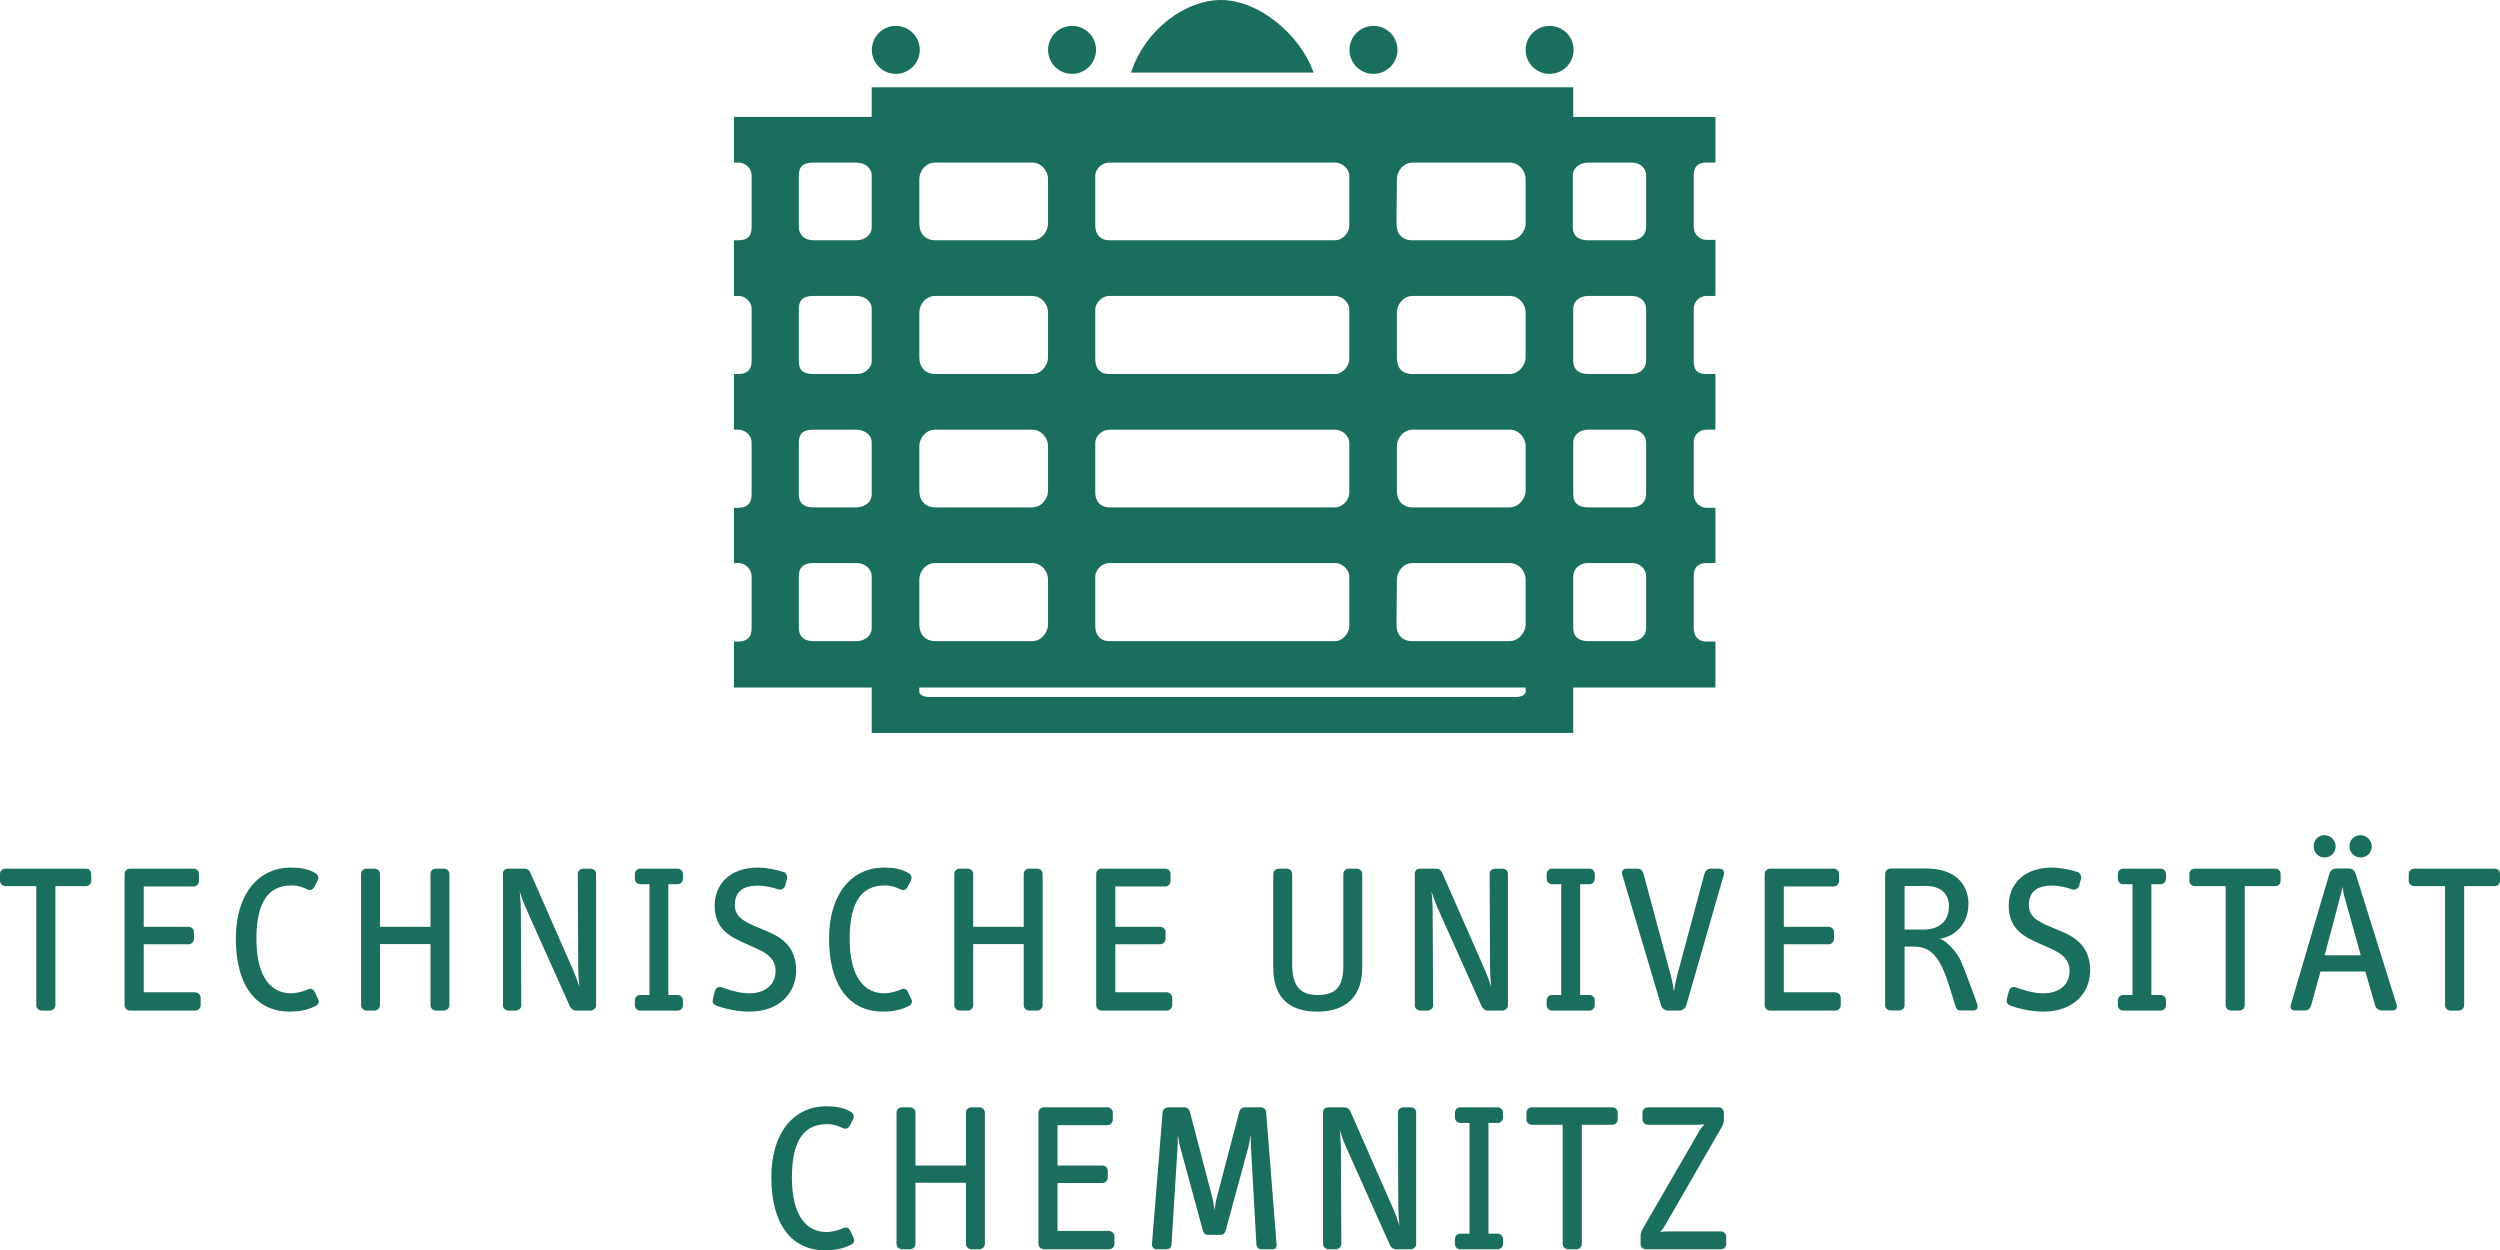<?xml version="1.0" encoding="UTF-8" standalone="no"?>
<!-- Created with Inkscape (http://www.inkscape.org/) -->
<svg xmlns:svg="http://www.w3.org/2000/svg" xmlns="http://www.w3.org/2000/svg" version="1.0" width="194.502" height="97.276" id="svg2" xml:space="preserve"><defs id="defs5"/><g transform="matrix(1.25,0,0,-1.25,-63.307,168.819)" id="g11"><path d="M 104.979,131.951 C 104.979,132.738 105.615,133.374 106.402,133.374 C 107.187,133.374 107.825,132.738 107.825,131.951 C 107.825,131.164 107.187,130.526 106.402,130.526 C 105.615,130.526 104.979,131.164 104.979,131.951 z M 132.308,130.607 L 121.138,130.607 C 122.019,133.194 124.471,134.986 126.636,134.986 C 128.966,134.986 131.469,132.866 132.308,130.607 z M 145.669,131.951 C 145.669,132.738 146.308,133.374 147.093,133.374 C 147.88,133.374 148.517,132.738 148.517,131.951 C 148.517,131.164 147.88,130.526 147.093,130.526 C 146.308,130.526 145.669,131.164 145.669,131.951 z M 134.708,131.951 C 134.708,132.738 135.345,133.374 136.132,133.374 C 136.918,133.374 137.555,132.738 137.555,131.951 C 137.555,131.164 136.918,130.526 136.132,130.526 C 135.345,130.526 134.708,131.164 134.708,131.951 z M 115.948,131.951 C 115.948,132.738 116.584,133.374 117.373,133.374 C 118.158,133.374 118.795,132.738 118.795,131.951 C 118.795,131.164 118.158,130.526 117.373,130.526 C 116.584,130.526 115.948,131.164 115.948,131.951 z M 104.971,129.555 L 104.971,127.706 L 96.395,127.706 L 96.395,125.005 L 96.596,125.005 C 97.084,125.005 97.496,124.618 97.496,124.13 L 97.496,120.906 C 97.496,120.196 97.067,120.031 96.596,120.031 L 96.395,120.031 L 96.395,116.706 L 96.596,116.706 C 97.084,116.706 97.496,116.317 97.496,115.831 L 97.496,112.581 C 97.496,111.901 97.069,111.706 96.596,111.706 L 96.395,111.706 L 96.395,108.38 L 96.596,108.38 C 97.084,108.38 97.496,107.992 97.496,107.505 L 97.496,104.281 C 97.496,103.588 97.073,103.38 96.596,103.38 L 96.395,103.38 L 96.395,100.081 L 96.596,100.081 C 97.084,100.081 97.496,99.666 97.496,99.18 L 97.496,95.956 C 97.496,95.263 97.073,95.055 96.596,95.055 L 96.395,95.055 L 96.395,92.331 L 104.971,92.331 L 104.971,89.505 L 148.495,89.505 L 148.495,92.331 L 157.345,92.331 L 157.345,95.055 L 156.87,95.055 C 156.222,95.055 155.995,95.513 155.995,95.956 L 155.995,99.18 C 155.995,99.876 156.395,100.081 156.87,100.081 L 157.345,100.081 L 157.345,103.38 L 156.87,103.38 C 156.383,103.38 155.995,103.793 155.995,104.281 L 155.995,107.505 C 155.995,108.076 156.403,108.38 156.87,108.38 L 157.345,108.38 L 157.345,111.706 L 156.87,111.706 C 156.175,111.706 155.995,112.05 155.995,112.581 L 155.995,115.831 C 155.995,116.337 156.4,116.706 156.87,116.706 L 157.345,116.706 L 157.345,120.055 L 156.87,120.055 C 156.383,120.055 155.995,120.442 155.995,120.93 L 155.995,124.13 C 155.995,124.843 156.402,125.005 156.87,125.005 L 157.345,125.005 L 157.345,127.706 L 148.495,127.706 L 148.495,129.555 L 104.971,129.555 z M 101.27,125.005 L 103.945,125.005 C 104.54,125.005 104.971,124.621 104.971,124.13 L 104.971,120.906 C 104.971,120.416 104.54,120.031 103.945,120.031 L 101.27,120.031 C 100.675,120.031 100.296,120.416 100.296,120.906 L 100.296,124.13 C 100.296,124.849 100.735,125.005 101.27,125.005 z M 108.846,125.005 L 114.895,125.005 C 115.531,125.005 115.945,124.418 115.945,123.93 L 115.945,121.13 C 115.945,120.644 115.531,120.031 114.895,120.031 L 108.871,120.031 C 108.161,120.031 107.796,120.521 107.796,121.13 L 107.796,123.93 C 107.796,124.418 108.21,125.005 108.846,125.005 z M 119.695,125.005 L 133.745,125.005 C 134.232,125.005 134.696,124.596 134.696,124.106 L 134.696,121.005 C 134.696,120.516 134.232,120.031 133.745,120.031 L 119.695,120.031 C 119.059,120.031 118.746,120.471 118.746,121.005 L 118.746,124.106 C 118.746,124.596 119.21,125.005 119.695,125.005 z M 138.571,125.005 L 144.62,125.005 C 145.256,125.005 145.671,124.418 145.671,123.93 L 145.671,121.13 C 145.671,120.644 145.231,120.031 144.595,120.031 L 138.546,120.031 C 137.832,120.031 137.49,120.522 137.495,121.13 L 137.52,123.93 C 137.525,124.417 137.935,125.005 138.571,125.005 z M 149.495,125.005 L 152.196,125.005 C 152.791,125.005 153.171,124.621 153.171,124.13 L 153.171,120.906 C 153.171,120.416 152.791,120.031 152.196,120.031 L 149.495,120.031 C 148.832,120.031 148.47,120.35 148.47,120.906 L 148.47,124.13 C 148.47,124.621 148.9,125.005 149.495,125.005 z M 101.27,116.706 L 103.945,116.706 C 104.54,116.706 104.971,116.32 104.971,115.831 L 104.971,112.606 C 104.971,112.115 104.54,111.706 103.945,111.706 L 101.27,111.706 C 100.532,111.706 100.296,112.011 100.296,112.606 L 100.296,115.831 C 100.296,116.522 100.736,116.706 101.27,116.706 z M 108.846,116.706 L 114.895,116.706 C 115.531,116.706 115.945,116.118 115.945,115.63 L 115.945,112.805 C 115.945,112.317 115.531,111.706 114.895,111.706 L 108.871,111.706 C 108.161,111.706 107.796,112.195 107.796,112.805 L 107.796,115.63 C 107.796,116.118 108.21,116.706 108.846,116.706 z M 119.695,116.706 L 133.745,116.706 C 134.232,116.706 134.696,116.27 134.696,115.781 L 134.696,112.706 C 134.696,112.216 134.232,111.706 133.745,111.706 L 119.695,111.706 C 119.021,111.706 118.746,112.15 118.746,112.706 L 118.746,115.781 C 118.746,116.27 119.21,116.706 119.695,116.706 z M 138.571,116.706 L 144.62,116.706 C 145.256,116.706 145.671,116.118 145.671,115.63 L 145.671,112.805 C 145.671,112.317 145.231,111.706 144.595,111.706 L 138.571,111.706 C 137.813,111.706 137.52,112.168 137.52,112.805 L 137.52,115.63 C 137.52,116.118 137.935,116.706 138.571,116.706 z M 149.495,116.706 L 152.196,116.706 C 152.788,116.706 153.171,116.32 153.171,115.831 L 153.171,112.606 C 153.171,112.115 152.788,111.706 152.196,111.706 L 149.495,111.706 C 148.84,111.706 148.495,112.052 148.495,112.606 L 148.495,115.831 C 148.495,116.32 148.9,116.706 149.495,116.706 z M 101.27,108.38 L 103.945,108.38 C 104.54,108.38 104.971,107.995 104.971,107.505 L 104.971,104.281 C 104.971,103.793 104.54,103.406 103.945,103.406 L 101.27,103.406 C 100.612,103.406 100.296,103.723 100.296,104.281 L 100.296,107.505 C 100.296,108.224 100.735,108.38 101.27,108.38 z M 108.846,108.38 L 114.895,108.38 C 115.531,108.38 115.945,107.793 115.945,107.305 L 115.945,104.505 C 115.945,104.017 115.531,103.406 114.895,103.406 L 108.871,103.406 C 108.161,103.406 107.796,103.896 107.796,104.505 L 107.796,107.305 C 107.796,107.793 108.21,108.38 108.846,108.38 z M 119.695,108.38 L 133.745,108.38 C 134.232,108.38 134.696,107.972 134.696,107.481 L 134.696,104.38 C 134.696,103.891 134.232,103.406 133.745,103.406 L 119.695,103.406 C 119.085,103.406 118.746,103.858 118.746,104.38 L 118.746,107.481 C 118.746,107.972 119.21,108.38 119.695,108.38 z M 138.571,108.38 L 144.62,108.38 C 145.256,108.38 145.671,107.793 145.671,107.305 L 145.671,104.505 C 145.671,104.017 145.231,103.406 144.595,103.406 L 138.571,103.406 C 137.865,103.406 137.52,103.898 137.52,104.505 L 137.52,107.305 C 137.52,107.793 137.935,108.38 138.571,108.38 z M 149.495,108.38 L 152.196,108.38 C 152.788,108.38 153.171,107.995 153.171,107.505 L 153.171,104.281 C 153.171,103.793 152.788,103.406 152.196,103.406 L 149.495,103.406 C 148.833,103.406 148.495,103.723 148.495,104.281 L 148.495,107.505 C 148.495,107.995 148.9,108.38 149.495,108.38 z M 101.27,100.081 L 103.945,100.081 C 104.54,100.081 104.971,99.67 104.971,99.18 L 104.971,95.956 C 104.971,95.466 104.54,95.081 103.945,95.081 L 101.27,95.081 C 100.582,95.081 100.296,95.483 100.296,95.956 L 100.296,99.18 C 100.296,99.885 100.734,100.081 101.27,100.081 z M 108.846,100.081 L 114.895,100.081 C 115.531,100.081 115.945,99.493 115.945,99.005 L 115.945,96.18 C 115.945,95.692 115.531,95.081 114.895,95.081 L 108.871,95.081 C 108.16,95.081 107.796,95.57 107.796,96.18 L 107.796,99.005 C 107.796,99.493 108.21,100.081 108.846,100.081 z M 119.695,100.081 L 133.745,100.081 C 134.232,100.081 134.696,99.646 134.696,99.156 L 134.696,96.081 C 134.696,95.591 134.232,95.081 133.745,95.081 L 119.695,95.081 C 119.051,95.081 118.746,95.538 118.746,96.081 L 118.746,99.156 C 118.746,99.647 119.21,100.081 119.695,100.081 z M 138.571,100.081 L 144.62,100.081 C 145.256,100.081 145.671,99.493 145.671,99.005 L 145.671,96.18 C 145.671,95.692 145.231,95.081 144.595,95.081 L 138.546,95.081 C 137.832,95.081 137.49,95.572 137.495,96.18 L 137.52,99.005 C 137.525,99.493 137.935,100.081 138.571,100.081 z M 149.495,100.081 L 152.196,100.081 C 152.788,100.081 153.171,99.67 153.171,99.18 L 153.171,95.956 C 153.171,95.466 152.788,95.081 152.196,95.081 L 149.495,95.081 C 148.849,95.081 148.495,95.412 148.495,95.956 L 148.495,99.18 C 148.495,99.671 148.9,100.081 149.495,100.081 z M 107.796,92.331 L 145.671,92.331 L 145.671,91.981 C 145.671,91.784 145.383,91.606 145.02,91.606 L 108.445,91.606 C 108.085,91.606 107.796,91.784 107.796,91.981 L 107.796,92.331 z" id="path325" style="fill:#1a6e5d;fill-opacity:1;fill-rule:nonzero;stroke:#1a6e5d;stroke-width:0.139;stroke-linecap:butt;stroke-linejoin:miter;stroke-miterlimit:3.864;stroke-dasharray:none;stroke-opacity:1"/><path d="M 103.718,57.966 L 103.484,58.459 C 103.431,58.564 103.315,58.628 103.159,58.551 C 102.939,58.446 102.447,58.303 102.095,58.303 C 100.811,58.303 99.864,59.328 99.864,61.768 C 99.864,64.144 100.668,65.156 102.122,65.156 C 102.524,65.156 102.822,65.052 103.121,64.909 C 103.277,64.832 103.406,64.883 103.471,65.014 L 103.678,65.416 C 103.756,65.558 103.704,65.714 103.575,65.792 C 103.121,66.066 102.589,66.13 102.082,66.13 C 100.098,66.13 98.722,64.521 98.722,61.783 C 98.722,58.927 99.929,57.304 102.004,57.304 C 102.797,57.304 103.264,57.486 103.602,57.654 C 103.704,57.706 103.782,57.824 103.718,57.966 z M 111.875,57.628 L 111.875,65.805 C 111.875,65.961 111.746,66.066 111.602,66.066 L 111.109,66.066 C 110.966,66.066 110.837,65.961 110.837,65.805 L 110.837,62.443 L 107.554,62.443 L 107.554,65.805 C 107.554,65.961 107.424,66.066 107.281,66.066 L 106.788,66.066 C 106.646,66.066 106.516,65.961 106.516,65.805 L 106.516,57.628 C 106.516,57.486 106.646,57.37 106.788,57.37 L 107.281,57.37 C 107.424,57.37 107.554,57.486 107.554,57.628 L 107.554,61.51 L 110.837,61.51 L 110.837,57.628 C 110.837,57.486 110.966,57.37 111.109,57.37 L 111.602,57.37 C 111.746,57.37 111.875,57.486 111.875,57.628 z M 119.941,57.628 L 119.941,58.096 C 119.941,58.252 119.812,58.37 119.656,58.37 L 116.398,58.37 L 116.398,61.495 L 119.253,61.495 C 119.409,61.495 119.526,61.612 119.526,61.783 L 119.526,62.184 C 119.526,62.327 119.409,62.443 119.253,62.443 L 116.398,62.443 L 116.398,65.092 L 119.565,65.092 C 119.734,65.092 119.838,65.221 119.838,65.377 L 119.838,65.805 C 119.838,65.961 119.708,66.066 119.565,66.066 L 115.621,66.066 C 115.478,66.066 115.347,65.961 115.347,65.805 L 115.347,57.628 C 115.347,57.486 115.478,57.37 115.621,57.37 L 119.669,57.37 C 119.812,57.37 119.941,57.486 119.941,57.628 z M 130.032,57.591 L 129.383,65.819 C 129.37,65.987 129.253,66.066 129.097,66.066 L 128.124,66.066 C 127.994,66.066 127.877,65.974 127.851,65.857 L 126.437,60.459 C 126.32,60.029 126.281,59.472 126.243,58.991 C 126.19,59.472 126.152,60.043 126.048,60.446 L 124.633,65.857 C 124.607,65.961 124.504,66.066 124.374,66.066 L 123.375,66.066 C 123.22,66.066 123.09,65.961 123.076,65.819 L 122.414,57.628 C 122.401,57.486 122.493,57.37 122.622,57.37 L 123.271,57.37 C 123.4,57.37 123.478,57.459 123.491,57.603 L 123.867,63.638 C 123.894,63.962 123.894,64.975 123.894,65.391 C 123.971,64.949 124.023,64.209 124.179,63.638 L 125.568,58.524 C 125.62,58.343 125.685,58.265 125.84,58.265 L 126.606,58.265 C 126.762,58.265 126.826,58.343 126.878,58.524 L 128.266,63.638 C 128.409,64.17 128.487,65.026 128.539,65.391 C 128.539,64.949 128.565,63.935 128.578,63.625 L 128.915,57.591 C 128.928,57.459 129.006,57.37 129.162,57.37 L 129.85,57.37 C 129.992,57.37 130.044,57.459 130.032,57.591 z M 138.719,57.616 L 138.719,65.819 C 138.719,65.961 138.591,66.066 138.448,66.066 L 137.992,66.066 C 137.85,66.066 137.721,65.961 137.721,65.819 L 137.746,59.913 C 137.746,59.356 137.837,58.653 137.876,58.136 C 137.721,58.576 137.578,59.161 137.318,59.744 L 134.619,65.883 C 134.567,66 134.463,66.066 134.321,66.066 L 133.335,66.066 C 133.179,66.066 133.062,65.987 133.062,65.819 L 133.062,57.616 C 133.062,57.486 133.193,57.37 133.335,57.37 L 133.788,57.37 C 133.932,57.37 134.062,57.486 134.062,57.616 L 134.035,63.625 C 134.035,64.04 133.945,64.883 133.905,65.416 C 134.062,64.858 134.23,64.26 134.477,63.716 L 137.227,57.577 C 137.293,57.447 137.41,57.37 137.539,57.37 L 138.448,57.37 C 138.591,57.37 138.719,57.486 138.719,57.616 z M 144.126,57.642 L 144.126,57.927 C 144.126,58.07 144.021,58.2 143.865,58.2 L 143.217,58.2 L 143.217,65.233 L 143.865,65.233 C 144.021,65.233 144.126,65.363 144.126,65.507 L 144.126,65.792 C 144.126,65.935 144.021,66.066 143.865,66.066 L 141.53,66.066 C 141.374,66.066 141.271,65.935 141.271,65.792 L 141.271,65.507 C 141.271,65.363 141.374,65.233 141.53,65.233 L 142.18,65.233 L 142.18,58.2 L 141.53,58.2 C 141.374,58.2 141.271,58.07 141.271,57.927 L 141.271,57.642 C 141.271,57.499 141.374,57.37 141.53,57.37 L 143.865,57.37 C 144.021,57.37 144.126,57.499 144.126,57.642 z M 151.262,65.377 L 151.262,65.805 C 151.262,65.961 151.143,66.066 151.002,66.066 L 146.006,66.066 C 145.85,66.066 145.721,65.961 145.721,65.805 L 145.721,65.377 C 145.721,65.221 145.85,65.117 146.006,65.117 L 147.977,65.117 L 147.977,57.628 C 147.977,57.486 148.108,57.37 148.25,57.37 L 148.756,57.37 C 148.899,57.37 149.029,57.486 149.029,57.628 L 149.029,65.117 L 151.002,65.117 C 151.143,65.117 151.262,65.221 151.262,65.377 z M 158.016,57.628 L 158.016,58.083 C 158.016,58.225 157.9,58.343 157.756,58.343 L 154.422,58.343 C 154.162,58.343 153.902,58.291 153.748,58.265 C 153.902,58.381 154.085,58.576 154.227,58.836 L 157.73,64.909 C 157.808,65.039 157.873,65.195 157.873,65.338 L 157.873,65.805 C 157.873,65.961 157.756,66.066 157.614,66.066 L 153.229,66.066 C 153.073,66.066 152.943,65.961 152.943,65.805 L 152.943,65.377 C 152.943,65.233 153.073,65.117 153.229,65.117 L 156.212,65.117 C 156.51,65.117 156.77,65.144 156.966,65.195 C 156.81,65.065 156.616,64.871 156.485,64.65 L 152.943,58.524 C 152.89,58.433 152.826,58.303 152.826,58.161 L 152.826,57.628 C 152.826,57.486 152.943,57.37 153.085,57.37 L 157.756,57.37 C 157.9,57.37 158.016,57.486 158.016,57.628 z" id="path343" style="fill:#1a6e5d;fill-opacity:1;fill-rule:nonzero;stroke:#1a6e5d;stroke-width:0.139;stroke-linecap:butt;stroke-linejoin:miter;stroke-miterlimit:3.864;stroke-dasharray:none;stroke-opacity:1"/><path d="M 56.256,80.233 L 56.256,80.662 C 56.256,80.818 56.139,80.921 55.998,80.921 L 51.002,80.921 C 50.846,80.921 50.715,80.818 50.715,80.662 L 50.715,80.233 C 50.715,80.078 50.846,79.973 51.002,79.973 L 52.974,79.973 L 52.974,72.487 C 52.974,72.343 53.104,72.225 53.247,72.225 L 53.751,72.225 C 53.895,72.225 54.025,72.343 54.025,72.487 L 54.025,79.973 L 55.998,79.973 C 56.139,79.973 56.256,80.078 56.256,80.233 z M 63.064,72.487 L 63.064,72.953 C 63.064,73.109 62.934,73.225 62.779,73.225 L 59.522,73.225 L 59.522,76.354 L 62.376,76.354 C 62.531,76.354 62.649,76.471 62.649,76.639 L 62.649,77.041 C 62.649,77.184 62.531,77.3 62.376,77.3 L 59.522,77.3 L 59.522,79.949 L 62.688,79.949 C 62.856,79.949 62.959,80.078 62.959,80.233 L 62.959,80.662 C 62.959,80.818 62.83,80.921 62.688,80.921 L 58.742,80.921 C 58.6,80.921 58.471,80.818 58.471,80.662 L 58.471,72.487 C 58.471,72.343 58.6,72.225 58.742,72.225 L 62.791,72.225 C 62.934,72.225 63.064,72.343 63.064,72.487 z M 70.39,72.823 L 70.156,73.316 C 70.104,73.421 69.987,73.485 69.831,73.407 C 69.611,73.303 69.119,73.161 68.769,73.161 C 67.483,73.161 66.536,74.187 66.536,76.626 C 66.536,79.001 67.34,80.014 68.794,80.014 C 69.197,80.014 69.495,79.91 69.793,79.766 C 69.949,79.689 70.078,79.741 70.143,79.87 L 70.35,80.273 C 70.429,80.415 70.377,80.571 70.247,80.648 C 69.793,80.921 69.261,80.987 68.755,80.987 C 66.77,80.987 65.394,79.378 65.394,76.639 C 65.394,73.784 66.601,72.161 68.677,72.161 C 69.469,72.161 69.936,72.343 70.274,72.511 C 70.377,72.564 70.454,72.681 70.39,72.823 z M 78.547,72.487 L 78.547,80.662 C 78.547,80.818 78.418,80.921 78.275,80.921 L 77.781,80.921 C 77.639,80.921 77.509,80.818 77.509,80.662 L 77.509,77.3 L 74.226,77.3 L 74.226,80.662 C 74.226,80.818 74.097,80.921 73.953,80.921 L 73.461,80.921 C 73.318,80.921 73.188,80.818 73.188,80.662 L 73.188,72.487 C 73.188,72.343 73.318,72.225 73.461,72.225 L 73.953,72.225 C 74.097,72.225 74.226,72.343 74.226,72.487 L 74.226,76.365 L 77.509,76.365 L 77.509,72.487 C 77.509,72.343 77.639,72.225 77.781,72.225 L 78.275,72.225 C 78.418,72.225 78.547,72.343 78.547,72.487 z M 87.677,72.473 L 87.677,80.676 C 87.677,80.818 87.548,80.921 87.405,80.921 L 86.951,80.921 C 86.809,80.921 86.678,80.818 86.678,80.676 L 86.704,74.77 C 86.704,74.213 86.795,73.512 86.834,72.993 C 86.678,73.434 86.536,74.018 86.276,74.601 L 83.578,80.74 C 83.525,80.856 83.422,80.921 83.279,80.921 L 82.293,80.921 C 82.137,80.921 82.02,80.845 82.02,80.676 L 82.02,72.473 C 82.02,72.343 82.149,72.225 82.293,72.225 L 82.747,72.225 C 82.89,72.225 83.02,72.343 83.02,72.473 L 82.993,78.483 C 82.993,78.897 82.903,79.741 82.864,80.273 C 83.02,79.714 83.188,79.117 83.435,78.572 L 86.186,72.434 C 86.25,72.304 86.368,72.225 86.497,72.225 L 87.405,72.225 C 87.548,72.225 87.677,72.343 87.677,72.473 z M 93.084,72.499 L 93.084,72.784 C 93.084,72.927 92.979,73.057 92.824,73.057 L 92.175,73.057 L 92.175,80.091 L 92.824,80.091 C 92.979,80.091 93.084,80.22 93.084,80.364 L 93.084,80.648 C 93.084,80.792 92.979,80.921 92.824,80.921 L 90.488,80.921 C 90.332,80.921 90.229,80.792 90.229,80.648 L 90.229,80.364 C 90.229,80.22 90.332,80.091 90.488,80.091 L 91.138,80.091 L 91.138,73.057 L 90.488,73.057 C 90.332,73.057 90.229,72.927 90.229,72.784 L 90.229,72.499 C 90.229,72.355 90.332,72.225 90.488,72.225 L 92.824,72.225 C 92.979,72.225 93.084,72.355 93.084,72.499 z M 100.128,74.654 C 100.128,76.042 99.324,76.626 98.364,77.028 L 97.65,77.327 C 96.924,77.638 96.313,77.949 96.313,78.716 C 96.313,79.52 96.754,80.001 97.818,80.001 C 98.349,80.001 98.726,79.883 99.154,79.754 C 99.259,79.728 99.415,79.819 99.453,79.961 L 99.557,80.377 C 99.595,80.52 99.518,80.676 99.401,80.714 C 99.012,80.845 98.349,80.987 97.818,80.987 C 96.131,80.987 95.197,80.001 95.197,78.676 C 95.197,77.222 96.196,76.781 97.13,76.365 L 97.741,76.093 C 98.427,75.782 98.986,75.418 98.986,74.615 C 98.986,73.744 98.324,73.161 97.286,73.161 C 96.638,73.161 96.015,73.369 95.548,73.537 C 95.366,73.601 95.25,73.499 95.209,73.354 L 95.08,72.85 C 95.042,72.706 95.093,72.59 95.261,72.526 C 95.755,72.343 96.56,72.161 97.273,72.161 C 99.181,72.161 100.128,73.343 100.128,74.654 z M 107.313,72.823 L 107.079,73.316 C 107.028,73.421 106.911,73.485 106.755,73.407 C 106.534,73.303 106.041,73.161 105.691,73.161 C 104.407,73.161 103.459,74.187 103.459,76.626 C 103.459,79.001 104.264,80.014 105.716,80.014 C 106.119,80.014 106.417,79.91 106.716,79.766 C 106.872,79.689 107.002,79.741 107.066,79.87 L 107.274,80.273 C 107.352,80.415 107.299,80.571 107.17,80.648 C 106.716,80.921 106.184,80.987 105.678,80.987 C 103.692,80.987 102.316,79.378 102.316,76.639 C 102.316,73.784 103.524,72.161 105.6,72.161 C 106.391,72.161 106.858,72.343 107.196,72.511 C 107.299,72.564 107.379,72.681 107.313,72.823 z M 115.47,72.487 L 115.47,80.662 C 115.47,80.818 115.34,80.921 115.198,80.921 L 114.704,80.921 C 114.561,80.921 114.432,80.818 114.432,80.662 L 114.432,77.3 L 111.149,77.3 L 111.149,80.662 C 111.149,80.818 111.02,80.921 110.877,80.921 L 110.384,80.921 C 110.241,80.921 110.111,80.818 110.111,80.662 L 110.111,72.487 C 110.111,72.343 110.241,72.225 110.384,72.225 L 110.877,72.225 C 111.02,72.225 111.149,72.343 111.149,72.487 L 111.149,76.365 L 114.432,76.365 L 114.432,72.487 C 114.432,72.343 114.561,72.225 114.704,72.225 L 115.198,72.225 C 115.34,72.225 115.47,72.343 115.47,72.487 z M 123.537,72.487 L 123.537,72.953 C 123.537,73.109 123.406,73.225 123.25,73.225 L 119.995,73.225 L 119.995,76.354 L 122.848,76.354 C 123.005,76.354 123.122,76.471 123.122,76.639 L 123.122,77.041 C 123.122,77.184 123.005,77.3 122.848,77.3 L 119.995,77.3 L 119.995,79.949 L 123.16,79.949 C 123.328,79.949 123.433,80.078 123.433,80.233 L 123.433,80.662 C 123.433,80.818 123.302,80.921 123.16,80.921 L 119.216,80.921 C 119.073,80.921 118.944,80.818 118.944,80.662 L 118.944,72.487 C 118.944,72.343 119.073,72.225 119.216,72.225 L 123.264,72.225 C 123.406,72.225 123.537,72.343 123.537,72.487 z" id="path359" style="fill:#1a6e5d;fill-opacity:1;fill-rule:nonzero;stroke:#1a6e5d;stroke-width:0.139;stroke-linecap:butt;stroke-linejoin:miter;stroke-miterlimit:3.864;stroke-dasharray:none;stroke-opacity:1"/><path d="M 135.363,74.835 L 135.363,80.662 C 135.363,80.818 135.232,80.921 135.091,80.921 L 134.596,80.921 C 134.453,80.921 134.324,80.818 134.324,80.662 L 134.324,74.913 C 134.324,73.369 133.597,73.057 132.638,73.057 C 131.392,73.057 131.002,73.822 131.002,75.068 L 131.002,80.662 C 131.002,80.818 130.872,80.921 130.73,80.921 L 130.236,80.921 C 130.095,80.921 129.964,80.818 129.964,80.662 L 129.964,74.835 C 129.964,73.199 130.73,72.161 132.638,72.161 C 134.44,72.161 135.363,73.122 135.363,74.835 z M 144.43,72.473 L 144.43,80.676 C 144.43,80.818 144.3,80.921 144.157,80.921 L 143.703,80.921 C 143.56,80.921 143.43,80.818 143.43,80.676 L 143.457,74.77 C 143.457,74.213 143.547,73.512 143.586,72.993 C 143.43,73.434 143.288,74.018 143.028,74.601 L 140.329,80.74 C 140.277,80.856 140.174,80.921 140.031,80.921 L 139.045,80.921 C 138.89,80.921 138.773,80.845 138.773,80.676 L 138.773,72.473 C 138.773,72.343 138.903,72.225 139.045,72.225 L 139.499,72.225 C 139.641,72.225 139.772,72.343 139.772,72.473 L 139.746,78.483 C 139.746,78.897 139.654,79.741 139.616,80.273 C 139.772,79.714 139.941,79.117 140.186,78.572 L 142.937,72.434 C 143.002,72.304 143.119,72.225 143.248,72.225 L 144.157,72.225 C 144.3,72.225 144.43,72.343 144.43,72.473 z M 149.835,72.499 L 149.835,72.784 C 149.835,72.927 149.732,73.057 149.576,73.057 L 148.927,73.057 L 148.927,80.091 L 149.576,80.091 C 149.732,80.091 149.835,80.22 149.835,80.364 L 149.835,80.648 C 149.835,80.792 149.732,80.921 149.576,80.921 L 147.241,80.921 C 147.085,80.921 146.981,80.792 146.981,80.648 L 146.981,80.364 C 146.981,80.22 147.085,80.091 147.241,80.091 L 147.889,80.091 L 147.889,73.057 L 147.241,73.057 C 147.085,73.057 146.981,72.927 146.981,72.784 L 146.981,72.499 C 146.981,72.355 147.085,72.225 147.241,72.225 L 149.576,72.225 C 149.732,72.225 149.835,72.355 149.835,72.499 z M 157.879,80.662 C 157.918,80.805 157.814,80.921 157.671,80.921 L 157.113,80.921 C 156.971,80.921 156.841,80.818 156.801,80.662 L 155.115,74.381 C 155.024,74.056 154.907,73.394 154.83,72.953 C 154.764,73.407 154.648,74.056 154.556,74.381 L 152.87,80.662 C 152.819,80.845 152.702,80.921 152.533,80.921 L 151.871,80.921 C 151.73,80.921 151.625,80.805 151.677,80.648 L 154.104,72.487 C 154.141,72.343 154.311,72.225 154.454,72.225 L 155.18,72.225 C 155.324,72.225 155.491,72.343 155.53,72.487 L 157.879,80.662 z M 165.145,72.487 L 165.145,72.953 C 165.145,73.109 165.015,73.225 164.859,73.225 L 161.602,73.225 L 161.602,76.354 L 164.456,76.354 C 164.612,76.354 164.729,76.471 164.729,76.639 L 164.729,77.041 C 164.729,77.184 164.612,77.3 164.456,77.3 L 161.602,77.3 L 161.602,79.949 L 164.768,79.949 C 164.937,79.949 165.04,80.078 165.04,80.233 L 165.04,80.662 C 165.04,80.818 164.911,80.921 164.768,80.921 L 160.823,80.921 C 160.68,80.921 160.551,80.818 160.551,80.662 L 160.551,72.487 C 160.551,72.343 160.68,72.225 160.823,72.225 L 164.872,72.225 C 165.015,72.225 165.145,72.343 165.145,72.487 z M 168.321,80.93 C 168.178,80.93 168.046,80.811 168.046,80.656 L 168.046,72.481 C 168.046,72.337 168.178,72.23 168.321,72.231 L 168.845,72.231 C 168.988,72.231 169.12,72.336 169.12,72.481 L 169.12,76.206 L 169.796,76.206 C 170.755,76.206 171.171,75.638 171.47,75.106 C 171.845,74.445 172.083,73.511 172.446,72.38 C 172.484,72.264 172.567,72.231 172.671,72.231 L 173.446,72.231 C 173.543,72.23 173.616,72.25 173.645,72.305 C 173.675,72.361 173.677,72.439 173.645,72.531 C 173.126,73.984 172.736,74.983 172.62,75.231 C 172.478,75.536 172.258,75.844 171.995,76.106 C 171.864,76.236 171.733,76.364 171.571,76.456 C 171.408,76.547 171.215,76.598 171.02,76.63 L 171.145,76.656 C 172.56,76.811 173.095,77.858 173.095,78.805 C 173.095,79.621 172.648,80.931 170.52,80.93 L 168.321,80.93 z M 169.12,79.981 L 170.52,79.981 C 171.52,79.981 172.02,79.421 172.02,78.656 C 172.02,77.695 171.395,77.131 170.37,77.13 L 169.12,77.13 L 169.12,79.981 z M 180.669,74.654 C 180.669,76.042 179.864,76.626 178.905,77.028 L 178.19,77.327 C 177.463,77.638 176.854,77.949 176.854,78.716 C 176.854,79.52 177.295,80.001 178.358,80.001 C 178.89,80.001 179.268,79.883 179.696,79.754 C 179.799,79.728 179.955,79.819 179.994,79.961 L 180.099,80.377 C 180.137,80.52 180.059,80.676 179.942,80.714 C 179.552,80.845 178.89,80.987 178.358,80.987 C 176.672,80.987 175.738,80.001 175.738,78.676 C 175.738,77.222 176.737,76.781 177.672,76.365 L 178.281,76.093 C 178.968,75.782 179.527,75.418 179.527,74.615 C 179.527,73.744 178.865,73.161 177.827,73.161 C 177.178,73.161 176.556,73.369 176.087,73.537 C 175.906,73.601 175.79,73.499 175.751,73.354 L 175.621,72.85 C 175.583,72.706 175.634,72.59 175.803,72.526 C 176.296,72.343 177.1,72.161 177.814,72.161 C 179.721,72.161 180.669,73.343 180.669,74.654 z M 185.388,72.499 L 185.388,72.784 C 185.388,72.927 185.285,73.057 185.129,73.057 L 184.48,73.057 L 184.48,80.091 L 185.129,80.091 C 185.285,80.091 185.388,80.22 185.388,80.364 L 185.388,80.648 C 185.388,80.792 185.285,80.921 185.129,80.921 L 182.793,80.921 C 182.637,80.921 182.533,80.792 182.533,80.648 L 182.533,80.364 C 182.533,80.22 182.637,80.091 182.793,80.091 L 183.443,80.091 L 183.443,73.057 L 182.793,73.057 C 182.637,73.057 182.533,72.927 182.533,72.784 L 182.533,72.499 C 182.533,72.355 182.637,72.225 182.793,72.225 L 185.129,72.225 C 185.285,72.225 185.388,72.355 185.388,72.499 z M 192.522,80.233 L 192.522,80.662 C 192.522,80.818 192.406,80.921 192.264,80.921 L 187.268,80.921 C 187.113,80.921 186.982,80.818 186.982,80.662 L 186.982,80.233 C 186.982,80.078 187.113,79.973 187.268,79.973 L 189.24,79.973 L 189.24,72.487 C 189.24,72.343 189.371,72.225 189.512,72.225 L 190.019,72.225 C 190.161,72.225 190.291,72.343 190.291,72.487 L 190.291,79.973 L 192.264,79.973 C 192.406,79.973 192.522,80.078 192.522,80.233 z M 197.571,83.005 C 197.208,83.005 196.946,82.731 196.946,82.38 C 196.946,82.017 197.232,81.755 197.595,81.755 C 197.906,81.756 198.196,82.016 198.196,82.38 C 198.195,82.732 197.882,83.005 197.571,83.005 z M 195.296,83.005 C 194.984,83.005 194.72,82.731 194.72,82.38 C 194.72,82.017 194.995,81.755 195.321,81.755 C 195.683,81.756 195.946,82.016 195.946,82.38 C 195.946,82.732 195.66,83.005 195.296,83.005 z M 196.046,80.93 C 195.904,80.93 195.748,80.838 195.696,80.656 L 193.296,72.505 C 193.244,72.349 193.327,72.231 193.47,72.231 L 194.12,72.231 C 194.263,72.23 194.381,72.337 194.421,72.481 L 195.02,74.656 L 197.921,74.656 L 198.546,72.481 C 198.555,72.444 198.572,72.412 198.595,72.38 C 198.666,72.287 198.787,72.231 198.895,72.231 L 199.571,72.231 C 199.712,72.23 199.798,72.35 199.745,72.505 L 197.196,80.656 C 197.144,80.838 196.99,80.93 196.845,80.93 L 196.046,80.93 z M 196.446,80.356 C 196.471,80.181 196.49,80.012 196.52,79.831 C 196.551,79.648 196.575,79.467 196.62,79.305 L 197.671,75.531 L 195.245,75.531 L 196.245,79.305 C 196.335,79.643 196.406,79.992 196.446,80.356 z M 206.178,80.233 L 206.178,80.662 C 206.178,80.818 206.061,80.921 205.919,80.921 L 200.923,80.921 C 200.768,80.921 200.637,80.818 200.637,80.662 L 200.637,80.233 C 200.637,80.078 200.768,79.973 200.923,79.973 L 202.896,79.973 L 202.896,72.487 C 202.896,72.343 203.025,72.225 203.167,72.225 L 203.673,72.225 C 203.816,72.225 203.947,72.343 203.947,72.487 L 203.947,79.973 L 205.919,79.973 C 206.061,79.973 206.178,80.078 206.178,80.233 z" id="path379" style="fill:#1a6e5d;fill-opacity:1;fill-rule:nonzero;stroke:#1a6e5d;stroke-width:0.139;stroke-linecap:butt;stroke-linejoin:miter;stroke-miterlimit:3.864;stroke-dasharray:none;stroke-opacity:1"/></g></svg>